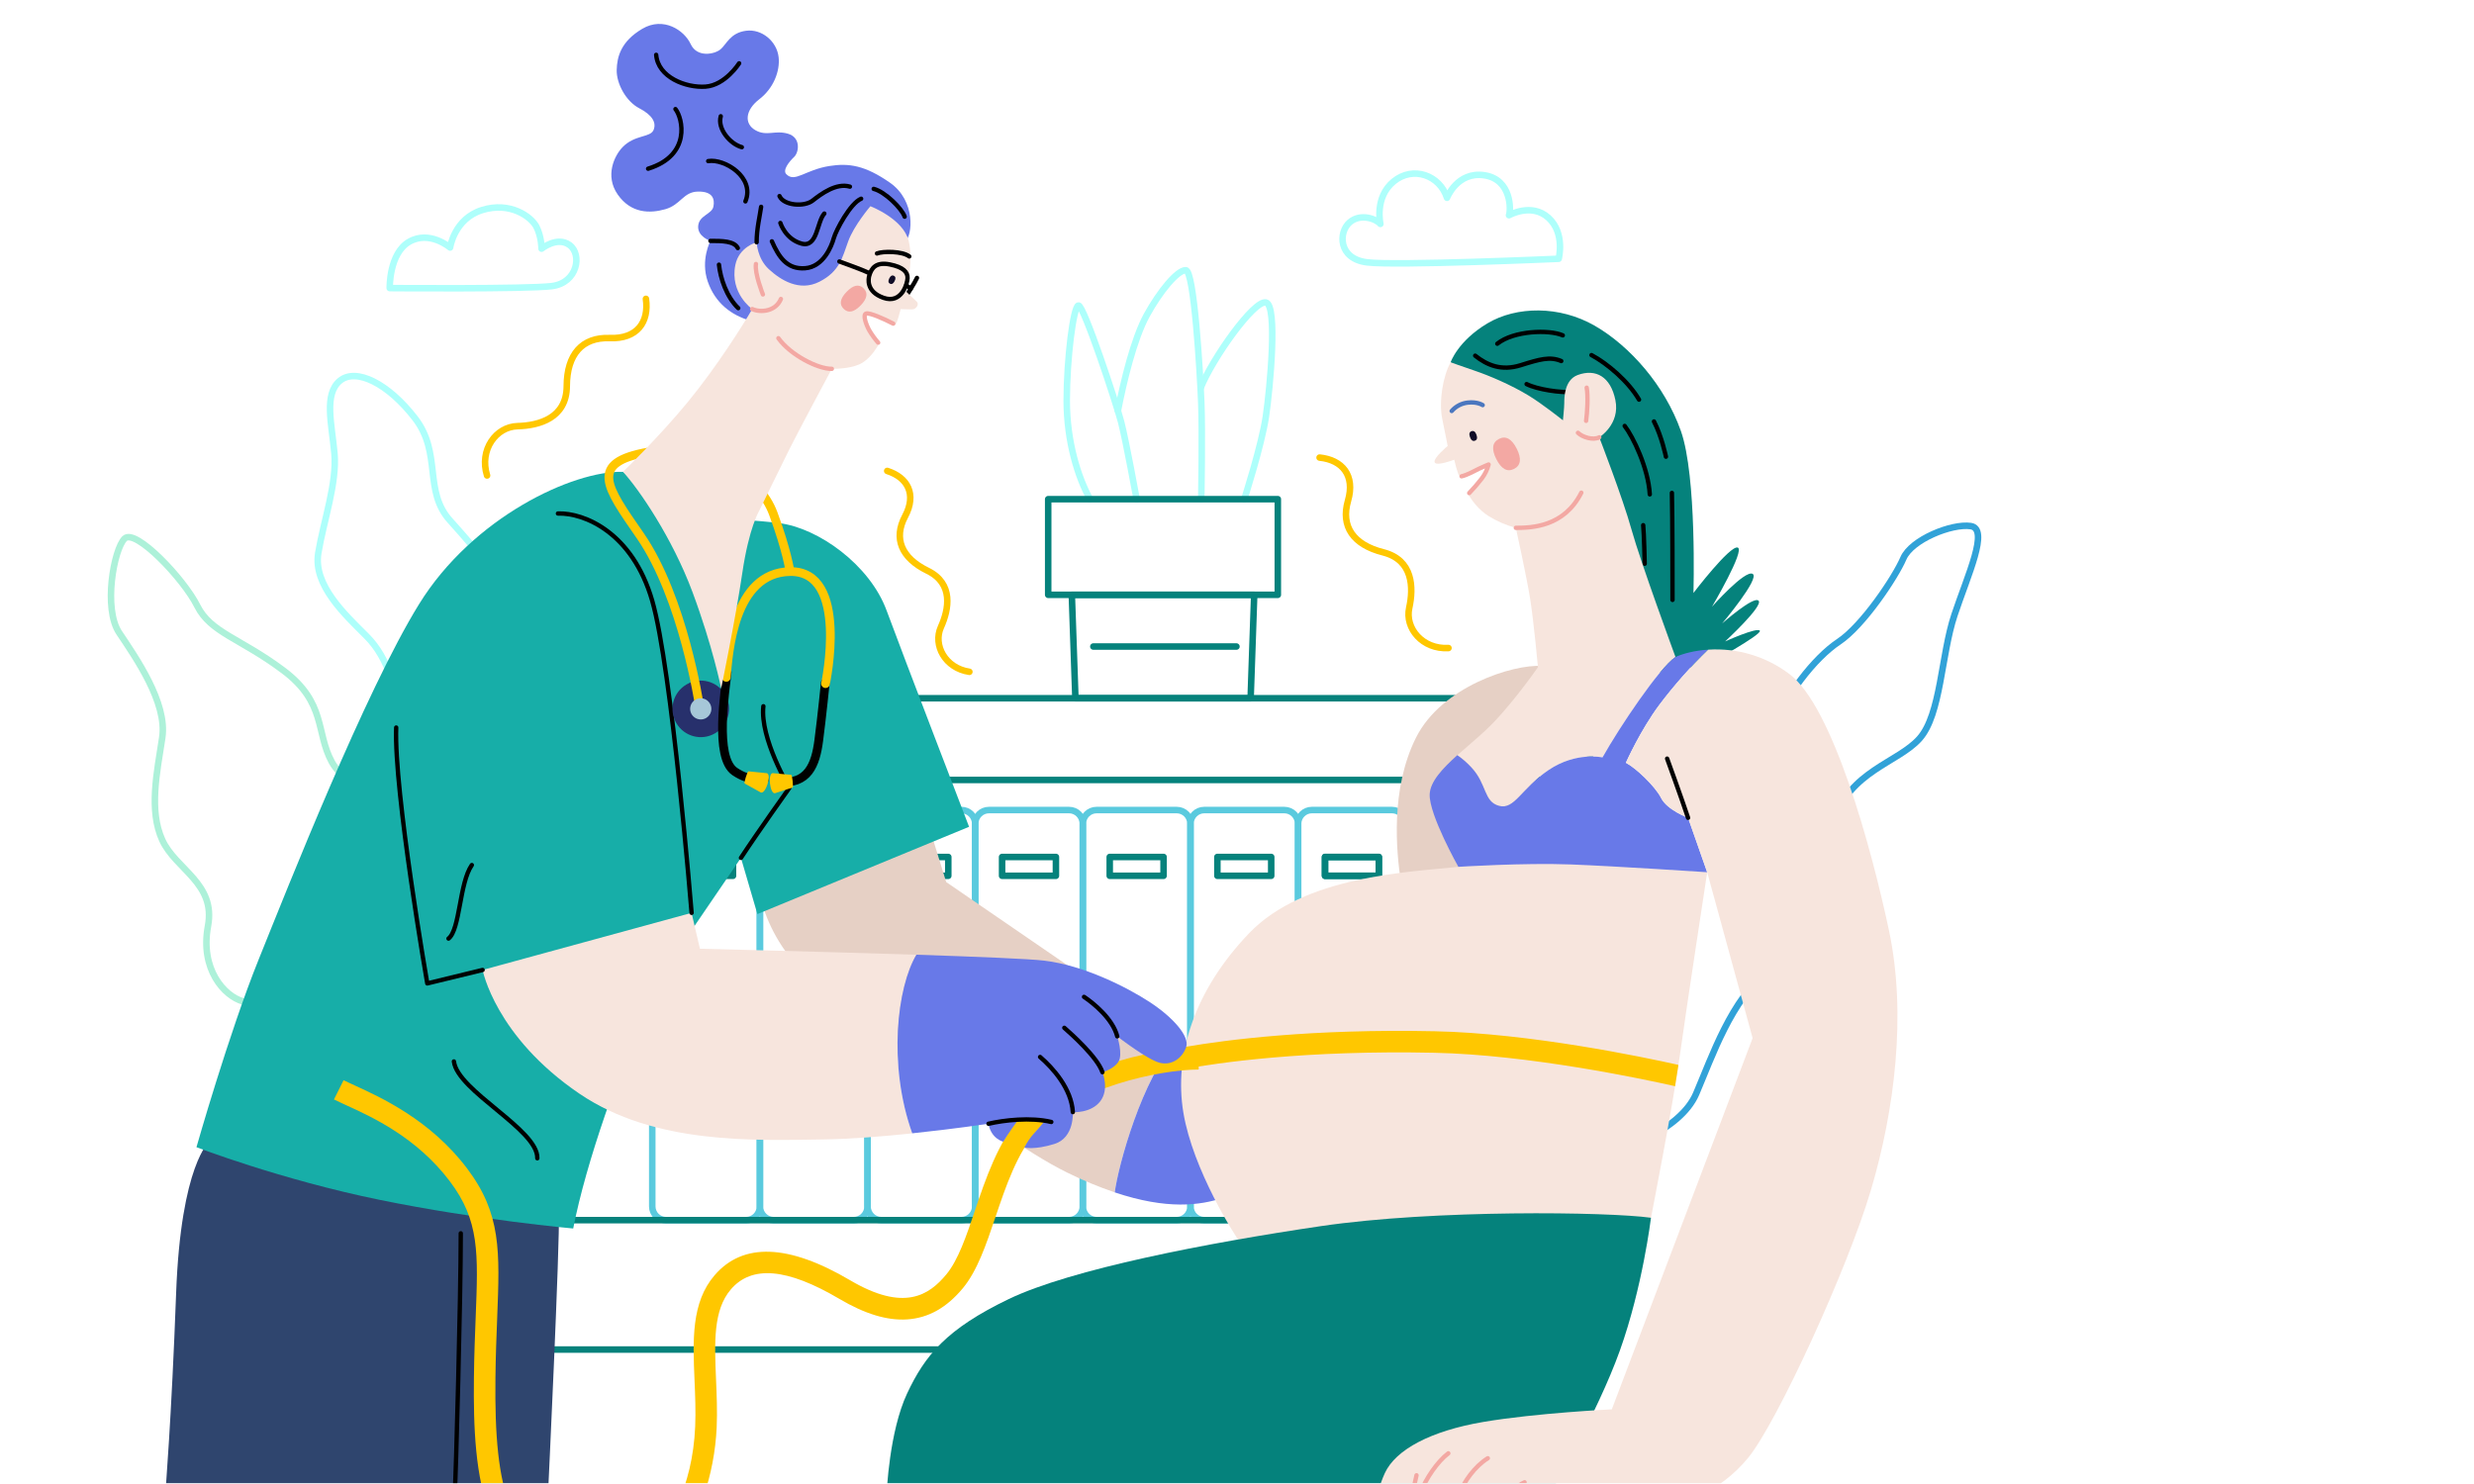 <svg width="1137" height="682" viewBox="0 0 1137 682" fill="none" xmlns="http://www.w3.org/2000/svg">
<mask id="mask0_263_6214" style="mask-type:alpha" maskUnits="userSpaceOnUse" x="0" y="0" width="1137" height="682">
<rect width="1137" height="682" fill="#41E1BB"/>
</mask>
<g mask="url(#mask0_263_6214)">
<path d="M137.647 494.95C136.409 472.691 120.331 462.776 111.673 460.338C103.016 457.901 91.886 445.499 95.586 425.726C99.286 405.954 80.747 399.753 74.561 386.147C68.374 372.541 72.089 355.23 74.561 339.153C77.032 323.075 62.203 302.035 54.783 290.891C47.364 279.747 52.312 252.555 57.26 247.607C62.208 242.659 84.466 266.131 90.648 278.523C96.829 290.915 110.435 293.367 130.223 308.207C150.01 323.046 145.067 336.647 152.486 350.253C159.906 363.859 179.693 362.621 190.823 386.118C201.952 409.615 201.957 439.298 201.957 439.298" stroke="#ADF1D9" stroke-width="3" stroke-linecap="round" stroke-linejoin="round"/>
<path d="M183.384 337.061C183.384 318.512 178.436 302.449 168.544 292.539C158.653 282.628 143.809 269.042 146.281 254.202C148.752 239.363 154.938 222.028 153.705 208.441C152.472 194.855 148.772 181.234 156.196 175.053C163.621 168.872 178.455 176.286 190.808 192.364C203.161 208.441 194.518 225.757 206.895 239.363C219.273 252.969 240.289 278.938 240.289 278.938" stroke="#AEFFFB" stroke-width="3" stroke-linecap="round" stroke-linejoin="round"/>
<path d="M812.897 338.299C820.321 319.775 833.922 302.435 845.071 295.015C856.22 287.595 871.045 265.332 874.754 256.674C878.464 248.016 897.013 240.587 905.671 241.835C914.329 243.083 904.438 264.098 898.252 282.647C892.065 301.196 892.07 328.408 882.164 339.538C872.258 350.667 849.99 354.377 842.59 377.874C835.19 401.371 830.222 432.293 812.906 445.894C795.591 459.495 786.938 485.468 779.518 502.784C772.098 520.1 743.653 528.758 743.653 528.758" stroke="#31A2D8" stroke-width="3" stroke-linecap="round" stroke-linejoin="round"/>
<path d="M342.906 372.38H306.1C302.603 372.38 299.767 375.215 299.767 378.713V554.58C299.767 558.078 302.603 560.913 306.1 560.913H342.906C346.403 560.913 349.238 558.078 349.238 554.58V378.713C349.238 375.215 346.403 372.38 342.906 372.38Z" stroke="#5ACADE" stroke-width="3" stroke-linecap="round" stroke-linejoin="round"/>
<path d="M392.377 372.38H355.571C352.074 372.38 349.238 375.215 349.238 378.713V554.58C349.238 558.078 352.074 560.913 355.571 560.913H392.377C395.874 560.913 398.709 558.078 398.709 554.58V378.713C398.709 375.215 395.874 372.38 392.377 372.38Z" stroke="#5ACADE" stroke-width="3" stroke-linecap="round" stroke-linejoin="round"/>
<path d="M441.847 372.38H405.041C401.544 372.38 398.709 375.215 398.709 378.713V554.58C398.709 558.078 401.544 560.913 405.041 560.913H441.847C445.344 560.913 448.18 558.078 448.18 554.58V378.713C448.18 375.215 445.344 372.38 441.847 372.38Z" stroke="#5ACADE" stroke-width="3" stroke-linecap="round" stroke-linejoin="round"/>
<path d="M491.313 372.38H454.507C451.01 372.38 448.175 375.215 448.175 378.713V554.58C448.175 558.078 451.01 560.913 454.507 560.913H491.313C494.81 560.913 497.645 558.078 497.645 554.58V378.713C497.645 375.215 494.81 372.38 491.313 372.38Z" stroke="#5ACADE" stroke-width="3" stroke-linecap="round" stroke-linejoin="round"/>
<path d="M540.784 372.38H503.978C500.481 372.38 497.646 375.215 497.646 378.713V554.58C497.646 558.078 500.481 560.913 503.978 560.913H540.784C544.281 560.913 547.116 558.078 547.116 554.58V378.713C547.116 375.215 544.281 372.38 540.784 372.38Z" stroke="#5ACADE" stroke-width="3" stroke-linecap="round" stroke-linejoin="round"/>
<path d="M590.254 372.38H553.448C549.951 372.38 547.116 375.215 547.116 378.713V554.58C547.116 558.078 549.951 560.913 553.448 560.913H590.254C593.751 560.913 596.587 558.078 596.587 554.58V378.713C596.587 375.215 593.751 372.38 590.254 372.38Z" stroke="#5ACADE" stroke-width="3" stroke-linecap="round" stroke-linejoin="round"/>
<path d="M639.72 372.38H602.914C599.417 372.38 596.582 375.215 596.582 378.713V554.58C596.582 558.078 599.417 560.913 602.914 560.913H639.72C643.217 560.913 646.052 558.078 646.052 554.58V378.713C646.052 375.215 643.217 372.38 639.72 372.38Z" stroke="#5ACADE" stroke-width="3" stroke-linecap="round" stroke-linejoin="round"/>
<path d="M633.685 393.952H608.95V402.609H633.685V393.952Z" stroke="#05827C" stroke-width="3" stroke-linecap="round" stroke-linejoin="round"/>
<path d="M633.685 393.952H608.95V402.609H633.685V393.952Z" stroke="#05827C" stroke-width="3" stroke-linecap="round" stroke-linejoin="round"/>
<path d="M584.219 393.952H559.484V402.609H584.219V393.952Z" stroke="#05827C" stroke-width="3" stroke-linecap="round" stroke-linejoin="round"/>
<path d="M534.748 393.952H510.013V402.609H534.748V393.952Z" stroke="#05827C" stroke-width="3" stroke-linecap="round" stroke-linejoin="round"/>
<path d="M485.278 393.952H460.542V402.609H485.278V393.952Z" stroke="#05827C" stroke-width="3" stroke-linecap="round" stroke-linejoin="round"/>
<path d="M435.812 393.952H411.076V402.609H435.812V393.952Z" stroke="#05827C" stroke-width="3" stroke-linecap="round" stroke-linejoin="round"/>
<path d="M386.341 393.952H361.606V402.609H386.341V393.952Z" stroke="#05827C" stroke-width="3" stroke-linecap="round" stroke-linejoin="round"/>
<path d="M336.871 393.952H312.135V402.609H336.871V393.952Z" stroke="#05827C" stroke-width="3" stroke-linecap="round" stroke-linejoin="round"/>
<path d="M574.762 320.984H494.233L492.585 273.439H576.41L574.762 320.984Z" stroke="#05827C" stroke-width="3" stroke-linecap="round" stroke-linejoin="round"/>
<path d="M500.97 229.467C495.471 219.576 490.245 203.084 490.245 184.13C490.245 165.176 493.268 140.982 495.608 140.431C497.948 139.88 513.06 185.505 515.259 194.026C517.457 202.548 522.381 229.477 522.381 229.477" stroke="#AEFFFB" stroke-width="3" stroke-linecap="round" stroke-linejoin="round"/>
<path d="M513.762 188.854C516.341 175.599 521.031 155.812 527.066 144.819C533.101 133.826 541.086 124.208 544.932 124.208C548.779 124.208 551.528 171.197 552.079 184.944C552.63 198.692 552.079 229.467 552.079 229.467" stroke="#AEFFFB" stroke-width="3" stroke-linecap="round" stroke-linejoin="round"/>
<path d="M551.776 178.339C557.309 164.606 576.273 137.95 581.767 139.047C587.261 140.144 583.717 178.348 581.767 191.54C579.817 204.732 571.851 229.467 571.851 229.467" stroke="#AEFFFB" stroke-width="3" stroke-linecap="round" stroke-linejoin="round"/>
<path d="M587.261 229.467H481.729V273.439H587.261V229.467Z" stroke="#05827C" stroke-width="3" stroke-linecap="round" stroke-linejoin="round"/>
<path d="M502.481 297.214H568.239" stroke="#05827C" stroke-width="3" stroke-linecap="round" stroke-linejoin="round"/>
<path d="M730.677 320.984H347.064V358.555H730.677V320.984Z" stroke="#05827C" stroke-width="3" stroke-linecap="round" stroke-linejoin="round"/>
<path d="M668.838 560.913H232.191V620.406H668.838V560.913Z" stroke="#05827C" stroke-width="3" stroke-linecap="round" stroke-linejoin="round"/>
<path d="M540.983 478.332C524.94 495.209 513.791 536.319 512.324 548.14C504.861 545.592 497.572 542.56 490.503 539.063C453.405 520.924 383.743 460.738 373.018 450.827C362.293 440.917 354.878 429.802 350.754 417.025L427.846 382.807L434.851 405.481L540.983 478.332Z" fill="#E6D0C5"/>
<path d="M562.257 550.607C551.576 554.166 536.333 556.203 512.324 548.14C513.786 536.319 524.94 495.208 540.983 478.331L553.171 486.707C553.171 486.707 575.858 546.069 562.257 550.607Z" fill="#6879E8"/>
<path d="M708.466 306.145C695.548 305.321 662.569 315.49 650.752 339.123C638.935 362.757 641.68 391.617 643.878 405.632C646.077 419.647 686.475 413.052 686.475 413.052L715.335 331.977L708.466 306.145Z" fill="#E6D0C5"/>
<path d="M666.693 166.512C666.693 166.512 669.988 156.762 683.594 148.651C696.898 140.719 716.71 140.402 732.924 149.747C749.138 159.093 765.098 177.232 772.498 198.116C779.898 219.001 778.27 272.595 778.27 272.595C778.27 272.595 795.035 250.61 798.608 251.711C802.182 252.813 786.791 278.918 786.791 278.918C786.791 278.918 801.904 261.856 805.477 263.806C809.05 265.756 791.462 286.616 791.462 286.616C791.462 286.616 806.028 273.702 808.226 276.174C810.425 278.645 792.836 294.864 792.836 294.864C792.836 294.864 807.403 288.268 808.777 289.916C810.152 291.564 784.593 305.579 784.593 305.579L761.232 309.43L666.693 166.512Z" fill="#05827C"/>
<path d="M677.959 163.509C683.453 167.897 690.049 170.656 698.843 167.897C707.637 165.138 712.313 163.773 717.534 165.971" stroke="black" stroke-width="2" stroke-linecap="round" stroke-linejoin="round"/>
<path d="M688.128 158.01C695.684 151.966 711.898 151.415 718.221 154.164" stroke="black" stroke-width="2" stroke-linecap="round" stroke-linejoin="round"/>
<path d="M731.412 163.237C738.696 167.083 748.475 175.463 753.262 183.711" stroke="black" stroke-width="2" stroke-linecap="round" stroke-linejoin="round"/>
<path d="M746.666 195.801C750.512 200.749 757.522 215.179 758.21 227.269" stroke="black" stroke-width="2" stroke-linecap="round" stroke-linejoin="round"/>
<path d="M760.131 193.739C763.704 200.612 765.63 209.953 765.63 209.953" stroke="black" stroke-width="2" stroke-linecap="round" stroke-linejoin="round"/>
<path d="M768.374 226.581C768.647 237.711 768.647 267.531 768.647 275.774" stroke="black" stroke-width="2" stroke-linecap="round" stroke-linejoin="round"/>
<path d="M755.182 241.42C755.597 245.545 755.87 259.151 755.87 259.151" stroke="black" stroke-width="2" stroke-linecap="round" stroke-linejoin="round"/>
<path d="M701.588 176.564C706.399 179.036 717.529 180.684 722.613 180.138" stroke="black" stroke-width="2" stroke-linecap="round" stroke-linejoin="round"/>
<path d="M665.318 205.024C665.318 205.024 664.49 200.637 662.842 192.656C661.194 184.676 663.115 172.869 666.693 166.551C666.693 166.551 672.406 168.599 678.096 170.534C684.14 172.596 694.241 176.784 702.689 181.941C708.988 185.783 718.289 193.212 718.289 193.212C718.289 193.212 718.908 187.44 718.908 185.173C718.908 182.907 718.908 174.658 725.09 172.391C733.377 169.359 740.202 173.142 742.405 183.935C744.672 195.065 734.986 201.041 734.986 201.041C734.986 201.041 745.711 228.663 749.825 243.502C753.939 258.341 770.027 302.035 770.027 302.035C762.607 306.983 744.19 334.463 736.492 348.21C736.492 348.21 724.407 345.461 711.762 353.977C699.116 362.494 696.094 372.39 688.952 370.469C681.81 368.548 683.453 360.578 676.306 352.885C674.349 350.741 672.158 348.823 669.774 347.167C673.874 343.491 678.442 339.723 682.629 335.843C693.9 325.396 706.814 306.71 706.814 306.71C706.814 306.71 704.893 285.821 703.24 275.379C701.588 264.937 696.645 242.673 696.645 242.673C692.192 241.453 687.937 239.601 684.009 237.174C679.621 234.371 676.652 230.257 675.375 228.229C675.161 227.886 675.065 227.481 675.104 227.078C675.143 226.676 675.314 226.297 675.59 226.001C676.565 224.938 678.071 223.325 678.778 222.613C679.885 221.511 685.247 213.814 684.14 213.546C683.034 213.277 681.123 214.784 678.646 216.149L672.826 218.884C672.593 219.012 672.335 219.09 672.07 219.11C671.804 219.13 671.538 219.092 671.288 218.999C671.039 218.907 670.812 218.761 670.624 218.573C670.436 218.385 670.29 218.158 670.198 217.909C669.45 215.75 668.83 213.549 668.341 211.318C668.341 211.318 660.161 214.477 659.337 212.556C658.513 210.635 665.318 205.024 665.318 205.024Z" fill="#F7E5DD"/>
<path d="M695.796 215.573C692.671 217.128 689.946 215.573 687.65 211.01C685.354 206.448 685.812 203.318 688.937 201.748C692.062 200.178 694.787 201.748 697.083 206.311C699.379 210.874 698.921 214.023 695.796 215.573Z" fill="#F3A8A3"/>
<path d="M677.847 202.587C676.872 202.943 676.092 202.387 675.575 200.939C675.058 199.491 675.297 198.579 676.282 198.228C677.267 197.877 678.037 198.428 678.554 199.876C679.07 201.324 678.831 202.255 677.847 202.587Z" fill="#100C27"/>
<path d="M667.181 188.937C669.075 186.764 671.719 185.386 674.586 185.076C678.973 184.588 681.41 186.231 681.41 186.231" stroke="#4B77BF" stroke-width="2" stroke-linecap="round" stroke-linejoin="round"/>
<path d="M729.214 178.212C729.901 182.058 729.487 189.619 728.941 193.466" stroke="#F3A8A3" stroke-width="2" stroke-linecap="round" stroke-linejoin="round"/>
<path d="M696.644 242.658C704.069 242.658 718.908 242.142 726.742 226.479" stroke="#F3A8A3" stroke-width="2" stroke-linecap="round" stroke-linejoin="round"/>
<path d="M734.986 201.022C732.202 202.567 727.152 200.919 725.192 198.96" stroke="#F3A8A3" stroke-width="2" stroke-linecap="round" stroke-linejoin="round"/>
<path d="M671.704 218.957C674.488 218.337 677.993 216.275 679.743 215.451C681.493 214.628 684.131 213.531 684.131 213.531C683.527 215.82 682.49 217.971 681.074 219.868C679.25 222.241 677.297 224.511 675.224 226.669" stroke="#F3A8A3" stroke-width="2" stroke-linecap="round" stroke-linejoin="round"/>
<path d="M670.261 398.485C647.179 400.962 599.356 402.61 574.074 428.993C548.793 455.376 539.462 485.054 543.85 511.442C548.237 537.83 567.488 568.055 570.784 572.452C574.079 576.849 758.766 559.811 758.766 559.811C758.766 559.811 768.662 509.244 771.957 485.61C775.253 461.976 784.603 400.962 784.603 400.962C784.603 400.962 761.515 391.066 736.78 389.969C712.044 388.872 670.261 398.485 670.261 398.485Z" fill="#F7E5DD"/>
<path d="M775.798 375.954L784.573 400.962C784.573 400.962 743.351 398.217 721.916 397.389C700.481 396.56 670.242 398.485 670.242 398.485C670.242 398.485 656.777 374.598 657.05 365.234C657.226 359.384 662.822 353.378 669.754 347.152C672.138 348.809 674.33 350.727 676.287 352.871C683.433 360.563 681.785 368.534 688.932 370.455C696.079 372.375 699.101 362.484 711.742 353.963C724.382 345.441 736.472 348.196 736.472 348.196C744.175 334.448 762.587 306.969 770.007 302.02C773.697 300.397 778.928 299.037 785.027 298.652C776.906 306.507 769.408 314.983 762.602 324.002C753.803 335.818 747.207 350.658 747.207 350.658C751.594 352.861 760.681 361.382 763.426 366.876C766.17 372.37 775.798 375.954 775.798 375.954Z" fill="#6879E8"/>
<path d="M771.377 489.539C755.211 485.917 703.05 474.988 659.375 474.066C602.826 472.877 563.437 478.025 544.693 481.266C543.955 484.674 543.429 488.124 543.118 491.596C559.839 488.511 599.833 482.7 659.166 483.957C702.553 484.874 754.758 495.935 769.826 499.328C770.402 495.842 770.928 492.542 771.377 489.539Z" fill="#FFC700"/>
<path d="M758.756 559.811C738.968 557.062 659.268 555.965 607.053 563.657C554.838 571.35 492.175 583.445 463.594 597.187C435.012 610.93 425.116 623.024 416.873 640.613C408.629 658.202 407.527 686.232 407.527 686.232H712.585C712.585 686.232 734.035 649.953 744.467 620.826C754.9 591.698 758.756 559.811 758.756 559.811Z" fill="#05827C"/>
<path d="M859.895 546.893C849.171 583.172 816.611 654.077 803.415 670.155C790.218 686.232 772.703 692.623 756.216 692.623H689.02C686.753 695.919 684.277 706.434 683.453 710.144C682.629 713.854 679.952 716.944 675.623 716.325C671.295 715.706 667.375 709.32 667.585 702.724C667.78 696.333 670.51 687.427 670.666 686.876C670.417 687.246 667.741 691.6 666.654 694.676C665.191 698.795 664.904 703.538 664.704 706.424C664.504 709.31 663.051 714.873 658.722 714.873C654.393 714.873 650.688 713.225 649.036 704.567C647.383 695.909 652.746 686.223 652.746 686.223L648.933 686.325C648.933 686.325 646.15 697.352 645.121 699.829C644.093 702.305 641.616 708.691 638.525 709.515C635.435 710.339 632.339 707.867 631.31 704.981C630.282 702.095 631.515 687.87 636.463 677.155C641.411 666.44 657.489 657.778 681.8 653.658C706.111 649.539 740.752 647.886 740.752 647.886L805.472 477.215L784.588 400.952L775.813 375.944C775.813 375.944 766.19 372.366 763.445 366.876C760.701 361.387 751.628 352.861 747.226 350.658C747.226 350.658 753.822 335.818 762.621 324.001C769.427 314.983 776.925 306.507 785.046 298.652C798.433 297.783 811.685 301.763 822.378 309.864C842.165 324.703 859.915 389.013 868.139 427.764C876.363 466.515 870.611 510.618 859.895 546.893Z" fill="#F7E5DD"/>
<path d="M689.02 692.623C692.316 687.675 697.264 682.83 700.666 681.411" stroke="#F3A8A3" stroke-width="2" stroke-linecap="round" stroke-linejoin="round"/>
<path d="M670.666 686.876C672.738 681.182 677.788 674.069 683.765 670.36" stroke="#F3A8A3" stroke-width="2" stroke-linecap="round" stroke-linejoin="round"/>
<path d="M652.741 686.232C655.422 679.637 660.575 671.905 665.625 668.093" stroke="#F3A8A3" stroke-width="2" stroke-linecap="round" stroke-linejoin="round"/>
<path d="M648.938 686.335C649.865 683.761 651 678.194 651 678.194" stroke="#F3A8A3" stroke-width="2" stroke-linecap="round" stroke-linejoin="round"/>
<path d="M775.799 375.953C772.498 366.057 766.18 348.742 766.18 348.742" stroke="black" stroke-width="2" stroke-linecap="round" stroke-linejoin="round"/>
<path d="M251.887 686.232C251.887 686.232 257.386 571.077 256.835 557.749C256.284 544.421 96.333 524.633 96.333 524.633C96.333 524.633 83.142 535.056 80.943 594.437C78.798 652.449 76 686.232 76 686.232H251.887Z" fill="#2F456E"/>
<path d="M286.309 216.895C263.431 216.275 217.26 237.71 192.525 277.831C167.79 317.952 132.612 407.016 118.87 441.082C105.127 475.148 90.288 527.369 90.288 527.369C90.288 527.369 128.766 542.208 174.385 551.553C220.005 560.898 263.431 564.745 263.431 564.745C269.607 533.374 283.862 494.287 300.807 452.621L340.523 394.366L348.079 420.203L445.368 380.078C445.368 380.078 415.143 301.479 407.441 280.59C399.738 259.701 376.11 242.663 357.97 240.465C347.398 239.146 336.745 238.596 326.093 238.817L286.309 216.895Z" fill="#17AEA8"/>
<path d="M275.428 729C273.034 728.996 270.644 728.834 268.272 728.513C247.168 725.7 233.211 715.35 225.601 696.913C218.328 679.271 217.558 655.964 217.801 633.413C217.918 622.868 218.289 613.684 218.606 605.582C219.781 575.962 220.375 561.093 206.706 543.007C191.418 522.771 170.973 513.46 158.756 507.908C156.719 506.982 154.954 506.177 153.477 505.436L157.898 496.588C159.22 497.246 160.906 498.017 162.861 498.904C175.048 504.466 197.8 514.82 214.599 537.055C230.398 557.968 229.711 575.026 228.492 605.991C228.17 614.025 227.81 623.136 227.693 633.534C227.122 685.087 233.625 713.927 269.573 718.719C280.361 720.181 289.721 717.627 297.394 711.192C306.837 703.27 318.288 684.014 319.492 655.808C319.795 648.656 319.492 641.456 319.19 634.49C318.41 616.121 317.669 598.771 328.374 586.287C341.405 571.082 362.382 571.837 390.705 588.544C415.567 603.203 427.023 595.369 434.95 585.804C440.385 579.238 444.115 568.186 448.063 556.486C453.007 541.862 458.603 525.253 469.104 513.158C487.697 491.747 528.899 481.773 550.89 481.773V491.669C533.453 491.669 493.746 499.874 476.577 519.647C467.354 530.264 462.313 545.201 457.438 559.645C453.192 572.237 449.151 584.132 442.574 592.112C435.077 601.17 426.677 605.889 416.893 606.537C407.719 607.137 397.511 604.046 385.694 597.065C361.777 582.962 345.485 581.539 335.896 592.727C327.736 602.252 328.365 616.994 329.072 634.071C329.379 641.242 329.696 648.656 329.369 656.227C328.855 667.192 326.775 678.026 323.192 688.402C318.586 701.593 312.043 711.801 303.746 718.768C295.639 725.568 286.133 729 275.428 729Z" fill="#FFC700"/>
<path d="M419.268 521.007C405.91 522.406 390.837 523.644 378.036 523.81C346.704 524.219 300.944 526.281 266.317 502.784C227.615 476.523 221.794 445.894 221.794 445.894L317.83 419.652L321.681 436.139C321.681 436.139 375.837 437.421 421.174 438.903C412.306 453.742 408.011 489.524 419.268 521.007Z" fill="#F7E5DD"/>
<path d="M211.761 566.958C211.761 596.636 209.563 677.438 209.017 686.232" stroke="black" stroke-width="2" stroke-linecap="round" stroke-linejoin="round"/>
<path d="M221.794 445.894L196.371 452.08C196.371 452.08 180.981 363.586 182.083 334.453" stroke="black" stroke-width="2" stroke-linecap="round" stroke-linejoin="round"/>
<path d="M256.421 236.063C268.379 235.653 290.638 244.721 299.71 276.037C308.782 307.354 317.845 419.638 317.845 419.638" stroke="black" stroke-width="2" stroke-linecap="round" stroke-linejoin="round"/>
<path d="M340.523 394.366C348.352 382.408 362.782 362.192 362.782 362.192C362.782 362.192 349.176 339.518 350.829 324.655" stroke="black" stroke-width="2" stroke-linecap="round" stroke-linejoin="round"/>
<path d="M216.846 397.661C211.074 405.91 211.484 427.345 206.121 431.469" stroke="black" stroke-width="2" stroke-linecap="round" stroke-linejoin="round"/>
<path d="M208.603 487.945C210.25 501.546 247.353 519.276 246.939 532.467" stroke="black" stroke-width="2" stroke-linecap="round" stroke-linejoin="round"/>
<path d="M328.65 337.082C334.841 333.444 336.91 325.476 333.273 319.285C329.635 313.095 321.667 311.025 315.476 314.663C309.286 318.301 307.216 326.268 310.854 332.459C314.492 338.65 322.46 340.719 328.65 337.082Z" fill="#27306C"/>
<path d="M321.418 324.284C321.418 324.284 314.008 274.813 294.211 246.232C278.543 223.597 270.324 212.692 298.057 207.754C325.791 202.816 349.064 219.02 355.386 236.102C361.709 253.183 363.03 262.548 363.03 262.548" stroke="#FFC700" stroke-width="4" stroke-linecap="round" stroke-linejoin="round"/>
<path d="M326.863 325.059C327.022 326.012 326.894 326.99 326.497 327.87C326.099 328.75 325.448 329.492 324.628 330.002C323.808 330.512 322.854 330.767 321.889 330.734C320.924 330.701 319.99 330.382 319.206 329.818C318.422 329.254 317.824 328.469 317.487 327.564C317.149 326.659 317.088 325.674 317.312 324.734C317.535 323.795 318.033 322.943 318.741 322.286C319.45 321.63 320.337 321.198 321.291 321.047C322.561 320.846 323.859 321.154 324.903 321.906C325.947 322.657 326.651 323.791 326.863 325.059Z" fill="#A6C7D8"/>
<path d="M334.166 308.996C333.352 317.406 328.199 348.205 337.656 354.65C344.681 359.442 351.189 358.482 351.189 358.482" stroke="black" stroke-width="4" stroke-linecap="round" stroke-linejoin="round"/>
<path d="M357.882 359.369C371.337 360.831 374.823 351.569 376.285 340.391C377.748 329.213 379.293 313.822 379.293 313.822" stroke="black" stroke-width="4" stroke-linecap="round" stroke-linejoin="round"/>
<path d="M333.781 311.405C334.78 300.309 337.018 263.25 363.03 262.758C390.53 262.241 379.39 314.276 379.39 314.276" stroke="#FFC700" stroke-width="4" stroke-linecap="round" stroke-linejoin="round"/>
<path d="M349.702 364.327L342.219 360.168C341.77 360.027 343.521 354.44 343.974 354.582L352.49 355.449C354.704 356.147 351.915 365.019 349.702 364.327Z" fill="#FFC700"/>
<path d="M355.089 355.406L363.615 356.2C364.103 356.152 364.727 361.967 364.259 362.021L356.113 364.653C353.807 364.921 352.783 355.659 355.089 355.406Z" fill="#FFC700"/>
<path d="M421.423 127.747C420.599 129.697 416.474 136.093 416.474 136.093" stroke="black" stroke-width="2" stroke-linecap="round" stroke-linejoin="round"/>
<path d="M416.099 110.88C419.258 108.408 421.115 92.399 408.952 83.946C397.594 76.053 390.193 74.878 381.126 76.321C369.997 78.091 365.253 84.15 361.339 80.031C359.555 78.149 362.801 74.181 364.98 72.129C367.159 70.076 368.208 63.266 362.163 61.477C356.118 59.688 352.34 62.852 347.119 59.83C341.898 56.807 342.512 50.567 348.971 45.609C355.43 40.651 358.58 32.759 357.834 26.232C357.01 19.017 350.141 13.177 342.858 14.142C335.575 15.107 333.922 20.323 331.158 22.658C328.394 24.993 320.346 26.602 317.421 20.265C314.496 13.927 304.931 7.473 295.171 13.245C285.412 19.017 283.564 26.027 283.423 32.208C283.282 38.39 287.684 46.589 293.729 49.729C299.773 52.868 301.821 56.393 300.329 59.83C298.837 63.266 291.671 61.892 286.104 67.663C282.389 71.515 277.861 80.787 283.906 89.445C289.95 98.102 298.608 98.219 305.755 96.177C312.902 94.134 313.998 88.206 320.731 88.07C327.463 87.933 328.565 91.365 327.877 94.939C327.19 98.512 321.282 98.926 320.872 103.869C320.463 108.813 326.503 110.743 326.503 110.743C326.503 110.743 321.832 119.518 325.269 129.429C328.706 139.339 336.121 144.96 344.92 147.432C353.719 149.903 416.099 110.88 416.099 110.88Z" fill="#6879E8"/>
<path d="M400.022 94.802C400.022 94.802 415.134 100.574 417.61 110.743C420.087 120.912 416.236 133.85 416.236 133.85C416.236 133.85 420.082 137.56 421.32 138.662C422.558 139.764 421.184 142.235 419.122 142.235C417.059 142.235 413.9 142.099 413.9 142.099C413.9 142.099 412.526 148.143 411.429 149.382C411.429 149.382 399.471 143.332 398.096 144.156C396.721 144.98 398.647 151.302 400.158 154.052C401.093 155.747 402.24 157.316 403.571 158.722C403.571 158.722 400.821 163.875 396.56 166.624C392.3 169.374 384.861 169.579 382.272 169.579C382.272 169.579 367.018 198.024 362.772 206.545C358.526 215.066 348.893 234.849 348.893 234.849C348.893 234.849 344.223 242.478 341.128 263.504C338.032 284.529 331.441 316.474 331.441 316.474C331.441 316.474 327.541 297.102 318.25 272.161C308.958 247.221 293.534 224.729 286.309 216.895C286.309 216.895 302.596 201.231 315.993 184.944C329.389 168.657 341.961 148.67 345.695 142.074C345.695 142.074 335.361 134.918 337.93 121.873C339.577 113.488 347.753 111.362 347.753 111.362C347.753 111.362 347.962 118.782 353.32 123.725C358.677 128.668 367.335 134.24 376.612 129.497C385.889 124.754 387.123 118.367 389.804 110.972C392.485 103.577 400.022 94.802 400.022 94.802Z" fill="#F7E5DD"/>
<path d="M410.498 148.772C405.964 146.437 399.817 143.722 398.096 144.131C396.375 144.541 398.028 149.284 399.559 151.965C400.735 153.934 402.081 155.797 403.581 157.533" stroke="#F3A8A3" stroke-width="2" stroke-linecap="round" stroke-linejoin="round"/>
<path d="M387.742 141.991C385.601 139.915 386.06 137.268 389.097 134.133C392.134 130.998 394.771 130.457 396.897 132.534C399.022 134.611 398.579 137.258 395.541 140.392C392.504 143.527 389.882 144.088 387.742 141.991Z" fill="#F3A8A3"/>
<path d="M409.001 130.399C408.192 129.985 408.085 129.17 408.689 127.961C409.294 126.752 410.015 126.382 410.829 126.791C411.643 127.201 411.746 128.02 411.141 129.229C410.537 130.438 409.815 130.813 409.001 130.399Z" fill="#100C27"/>
<path d="M403.044 116.515C405.793 115.413 414.744 115.413 417.883 117.885" stroke="black" stroke-width="2" stroke-linecap="round" stroke-linejoin="round"/>
<path d="M399.471 126.821C400.504 123.111 402.669 120.327 408.953 121.565C415.237 122.804 417.196 125.168 417.094 127.849C416.991 130.53 414.31 139.802 406.067 136.921C397.823 134.04 399.169 127.913 399.471 126.821Z" stroke="black" stroke-width="2" stroke-linecap="round" stroke-linejoin="round"/>
<path d="M416.474 131.252C417.249 131.603 417.949 132.099 418.537 132.714" stroke="black" stroke-width="2" stroke-linecap="round" stroke-linejoin="round"/>
<path d="M399.573 125.563C397.408 124.427 387.517 120.824 385.762 120.2" stroke="black" stroke-width="2" stroke-linecap="round" stroke-linejoin="round"/>
<path d="M382.297 169.554C375.959 169.691 363.284 163.217 357.732 155.471" stroke="#F3A8A3" stroke-width="2" stroke-linecap="round" stroke-linejoin="round"/>
<path d="M345.695 142.074C349.595 143.824 356.513 143.205 358.887 137.433" stroke="#F3A8A3" stroke-width="2" stroke-linecap="round" stroke-linejoin="round"/>
<path d="M347.426 121.356C346.705 125.582 350.619 135.371 350.619 135.371" stroke="#F3A8A3" stroke-width="2" stroke-linecap="round" stroke-linejoin="round"/>
<path d="M301.563 25.203C302.387 35.508 315.169 40.457 324.236 39.828C333.303 39.199 339.694 29.103 339.694 29.103" stroke="black" stroke-width="2" stroke-linecap="round" stroke-linejoin="round"/>
<path d="M310.425 50.143C313.726 54.262 317.845 71.373 297.853 77.555" stroke="black" stroke-width="2" stroke-linecap="round" stroke-linejoin="round"/>
<path d="M325.474 74.054C332.894 72.816 347.119 81.474 342.58 92.579" stroke="black" stroke-width="2" stroke-linecap="round" stroke-linejoin="round"/>
<path d="M331.246 53.438C329.599 59.21 335.575 66.22 340.933 67.663" stroke="black" stroke-width="2" stroke-linecap="round" stroke-linejoin="round"/>
<path d="M358.248 90.132C360.101 94.456 369.582 95.285 373.502 92.189C377.421 89.094 384.427 83.946 390.608 85.803" stroke="black" stroke-width="2" stroke-linecap="round" stroke-linejoin="round"/>
<path d="M347.733 111.362C347.733 105.176 349.195 99.404 349.795 95.075" stroke="black" stroke-width="2" stroke-linecap="round" stroke-linejoin="round"/>
<path d="M326.503 110.743C331.656 110.743 337.427 110.743 339.08 114.039" stroke="black" stroke-width="2" stroke-linecap="round" stroke-linejoin="round"/>
<path d="M330.422 121.663C331.041 127.844 333.922 136.502 339.285 141.65" stroke="black" stroke-width="2" stroke-linecap="round" stroke-linejoin="round"/>
<path d="M354.743 110.938C357.834 117.948 361.568 123.925 369.997 123.306C378.426 122.687 382.155 113.205 383.188 109.495C384.222 105.785 390.813 93.408 395.761 91.356" stroke="black" stroke-width="2" stroke-linecap="round" stroke-linejoin="round"/>
<path d="M378.845 98.171C375.34 102.071 375.754 114.039 368.335 111.976C360.915 109.914 358.643 102.495 358.643 102.495" stroke="black" stroke-width="2" stroke-linecap="round" stroke-linejoin="round"/>
<path d="M401.532 86.832C406.685 88.07 414.519 95.899 415.753 99.609" stroke="black" stroke-width="2" stroke-linecap="round" stroke-linejoin="round"/>
<path d="M545.157 481.266C543.549 486.088 538.82 490.007 533.038 488.579C527.359 487.16 513.885 476.747 513.466 476.425C513.573 476.776 516.088 484.537 514.075 487.96C512.013 491.465 506.655 492.908 506.655 492.908C506.655 492.908 509.951 500.737 505.622 506.304C501.293 511.871 493.049 511.252 493.049 511.252C493.049 511.252 493.873 523 484.601 525.877C475.329 528.753 470.79 527.524 470.79 527.524C471.936 525.207 473.393 523.057 475.119 521.133C477.796 518.247 480.272 515.157 480.272 515.157C480.272 515.157 472.024 514.538 468.109 514.538C468.109 514.538 462.956 521.548 461.099 524.843C461.099 524.843 455.537 523.61 454.274 516.6C454.274 516.6 438.562 518.974 419.243 520.987C407.987 489.505 412.282 453.713 421.164 438.884C448.766 439.8 473.106 440.78 479.975 441.614C498.114 443.812 517.76 453.708 528.48 460.718C539.2 467.729 546.766 476.44 545.157 481.266Z" fill="#6879E8"/>
<path d="M513.466 476.411C511.394 468.362 502.531 461.148 498.202 458.262" stroke="black" stroke-width="2" stroke-linecap="round" stroke-linejoin="round"/>
<path d="M506.655 492.893C504.388 486.068 492.43 475.373 489.135 472.487" stroke="black" stroke-width="2" stroke-linecap="round" stroke-linejoin="round"/>
<path d="M493.049 511.237C492.43 500.513 483.982 491.036 478.005 485.888" stroke="black" stroke-width="2" stroke-linecap="round" stroke-linejoin="round"/>
<path d="M454.299 516.595C461.309 514.947 473.676 513.504 483.158 515.771" stroke="black" stroke-width="2" stroke-linecap="round" stroke-linejoin="round"/>
<path d="M179.108 132.432C179.108 132.432 178.753 116.461 188.122 111.104C197.492 105.746 206.857 113.785 206.857 113.785C206.857 113.785 208.733 100.579 221.584 96.562C234.434 92.545 244.067 99.594 246.475 104.147C248.883 108.701 248.888 114.316 248.888 114.316C248.888 114.316 256.079 108.506 261.733 112.625C267.627 116.905 265.482 130.111 253.524 131.54C241.849 132.934 179.108 132.432 179.108 132.432Z" stroke="#AEFFFB" stroke-width="3" stroke-linecap="round" stroke-linejoin="round"/>
<path d="M628.259 120.605C614.941 118.943 615.097 106.712 620.255 102.236C625.412 97.761 632.734 100.823 634.392 102.943C634.392 102.943 631.569 90.698 640.52 83.395C649.47 76.092 661.711 80.572 665.011 90.931C665.011 90.931 669.72 78.686 682.2 80.572C694.68 82.459 694.451 96.586 693.505 98.941C693.505 98.941 703.869 93.052 711.64 100.116C719.41 107.18 716.349 118.957 716.349 118.957C716.349 118.957 641.451 122.258 628.259 120.605Z" stroke="#AEFFFB" stroke-width="3" stroke-linecap="round" stroke-linejoin="round"/>
<path d="M223.845 218.586C220.175 206.803 227.965 196.161 237.841 195.903C247.718 195.645 260.412 192.218 260.475 177.525C260.539 162.832 267.578 154.934 280.195 155.417C292.811 155.899 298.363 148.08 296.852 137.38" stroke="#FFC700" stroke-width="3" stroke-linecap="round" stroke-linejoin="round"/>
<path d="M665.684 297.906C653.76 298.603 645.589 288.8 647.647 279.459C649.704 270.119 649.455 257.395 635.669 253.905C621.883 250.414 616.111 241.952 619.509 230.213C622.906 218.474 616.871 211.43 606.458 210.348" stroke="#FFC700" stroke-width="3" stroke-linecap="round" stroke-linejoin="round"/>
<path d="M445.503 308.831C434.354 307.163 428.704 296.531 432.414 288.302C436.124 280.073 438.357 268.266 426.301 262.377C414.245 256.489 410.555 247.548 415.956 237.359C421.358 227.171 417.151 219.503 407.747 216.485" stroke="#FFC700" stroke-width="3" stroke-linecap="round" stroke-linejoin="round"/>
</g>
</svg>
